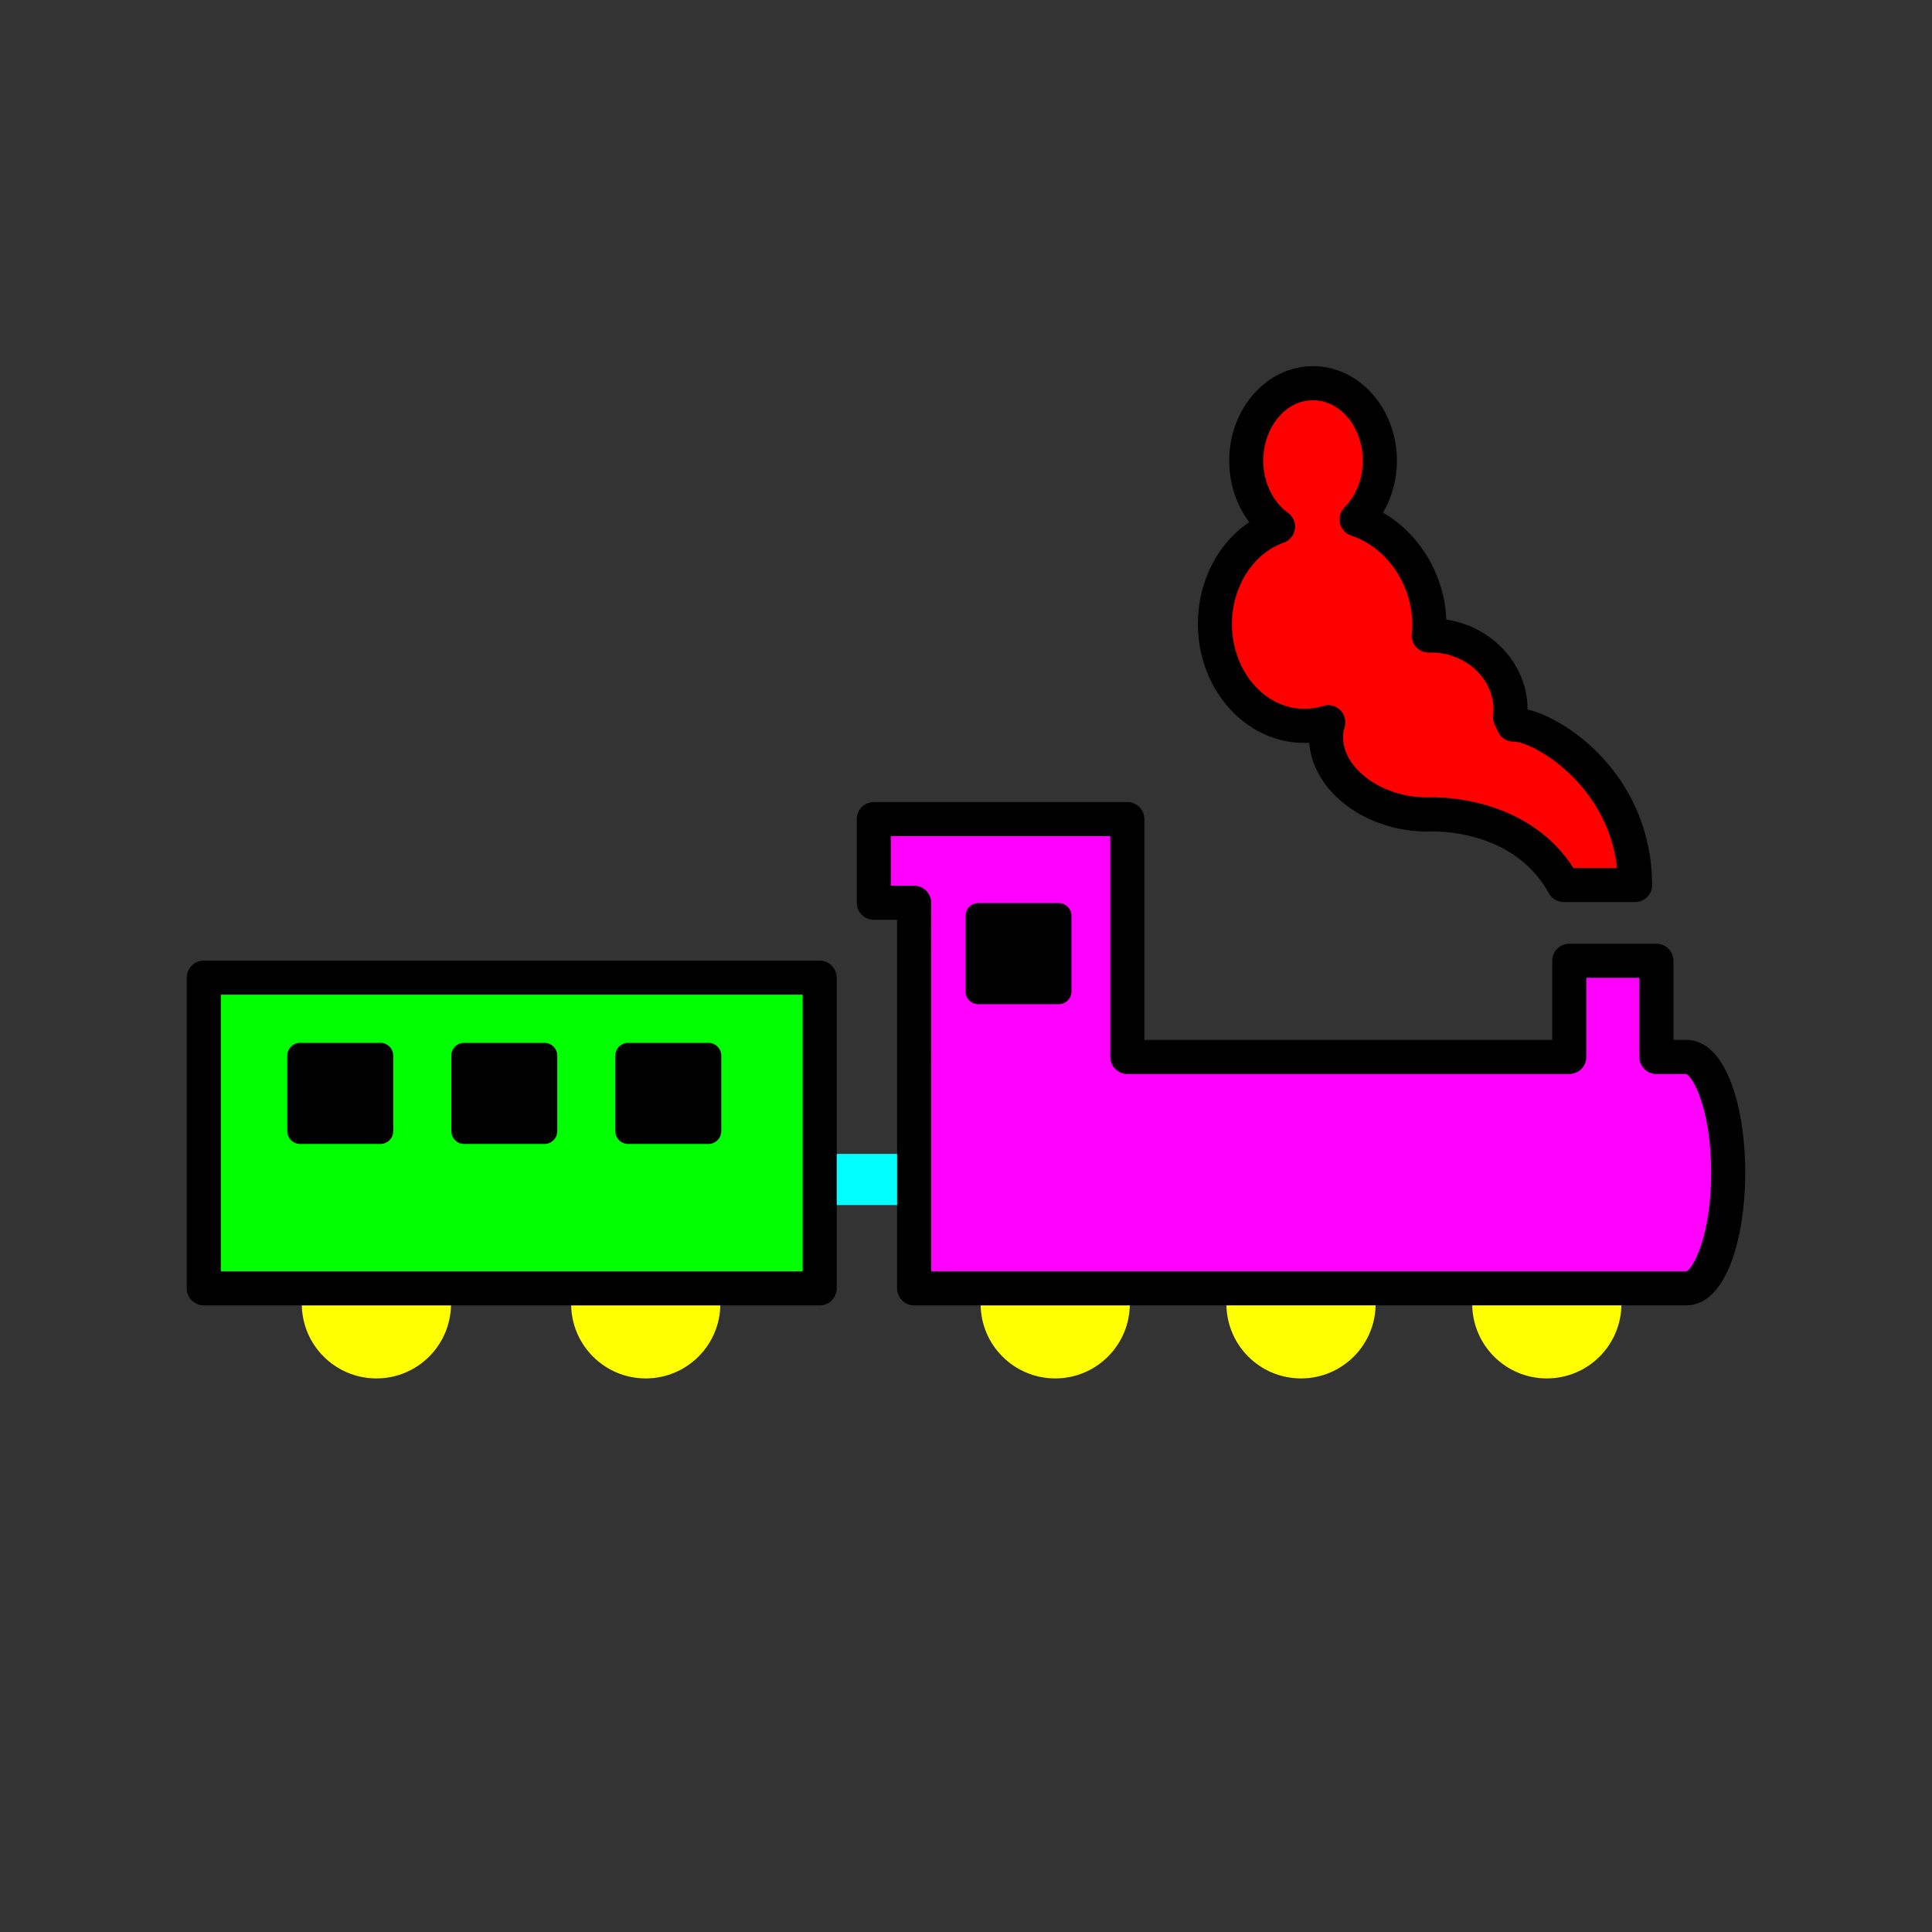 <?xml version="1.0" encoding="utf-8"?>
<!-- Generator: Adobe Illustrator 16.0.0, SVG Export Plug-In . SVG Version: 6.00 Build 0)  -->
<!DOCTYPE svg PUBLIC "-//W3C//DTD SVG 1.1//EN" "http://www.w3.org/Graphics/SVG/1.1/DTD/svg11.dtd">
<svg version="1.1" xmlns="http://www.w3.org/2000/svg" xmlns:xlink="http://www.w3.org/1999/xlink" x="0px" y="0px"
	 width="453.543px" height="453.543px" viewBox="0 0 453.543 453.543" enable-background="new 0 0 453.543 453.543"
	 xml:space="preserve">
<rect x="0" y="0" width="453.543" height="453.543" fill="#333333" stroke="none"/>
<g id="kvadrat">
</g>
<g id="bg" display="none">
	<rect x="-1853.431" y="-7378.167" display="inline" width="15266.867" height="13678.951"/>
</g>
<g id="barvno" display="none">
	<g display="inline">
		
			<line fill="none" stroke="#000000" stroke-width="12" stroke-linecap="round" stroke-linejoin="round" stroke-miterlimit="10" x1="192.427" y1="276.885" x2="211.14" y2="276.885"/>
		<circle fill="#010101" cx="88.362" cy="306.076" r="17.513"/>
		<circle fill="#010101" cx="151.589" cy="306.076" r="17.513"/>
		<circle fill="#010101" cx="247.716" cy="306.076" r="17.513"/>
		<circle fill="#010101" cx="305.418" cy="306.076" r="17.513"/>
		<circle fill="#010101" cx="363.122" cy="306.076" r="17.513"/>
		
			<path fill="#D45F14" stroke="#000000" stroke-width="8" stroke-linecap="round" stroke-linejoin="round" stroke-miterlimit="10" d="
			M395.861,248.123h-7.022v-22.578h-20.443v22.578H264.647v-55.838h-50.051h-9.464v19.635h9.464v90.525h50.051v-0.004h131.213
			c5.433,0,9.844-12.16,9.844-27.158C405.705,260.283,401.294,248.123,395.861,248.123z"/>
		
			<path fill="#009D73" stroke="#000000" stroke-width="8" stroke-linecap="round" stroke-linejoin="round" stroke-miterlimit="10" d="
			M47.84,229.512v9l0,0v63.934h144.587v-72.934H47.84L47.84,229.512z"/>
		<path stroke="#000000" stroke-width="8" stroke-linecap="round" stroke-linejoin="round" stroke-miterlimit="10" d="
			M285.208,146.496c0,13.205,9.403,23.91,21.005,23.91c1.94,0,3.818-0.309,5.613-0.871c-0.21,0.715-0.379,1.445-0.458,2.203
			c-0.997,9.338,8.23,17.979,20.614,19.305c1.386,0.143,2.743,0.182,4.075,0.139v0.014c0,0,21.411-0.967,31.043,16.566h16.731
			c0-24.627-21.36-37.82-28.548-37.646l0,0c-0.233-0.586-0.5-1.158-0.812-1.723c0.01-0.07,0.027-0.141,0.034-0.209
			c1.001-9.357-6.367-17.816-16.463-18.896c-0.895-0.094-1.776-0.111-2.648-0.086c0.458-4.264-0.163-8.82-2.061-13.195
			c-3.034-7.01-8.635-12-14.87-14.066c3.335-3.336,5.458-8.27,5.458-13.785c0-10.051-7.02-18.199-15.686-18.199
			c-8.657,0-15.676,8.148-15.676,18.199c0,6.551,2.992,12.279,7.464,15.482C291.441,126.641,285.199,135.738,285.208,146.496z"/>
		
			<rect x="229.659" y="215.006" fill="#91C7ED" stroke="#010101" stroke-width="6" stroke-linecap="round" stroke-linejoin="round" stroke-miterlimit="10" width="18.876" height="17.732"/>
		
			<rect x="147.446" y="247.814" fill="#91C7ED" stroke="#010101" stroke-width="6" stroke-linecap="round" stroke-linejoin="round" stroke-miterlimit="10" width="18.876" height="17.732"/>
		
			<rect x="108.946" y="247.814" fill="#91C7ED" stroke="#010101" stroke-width="6" stroke-linecap="round" stroke-linejoin="round" stroke-miterlimit="10" width="18.876" height="17.732"/>
		
			<rect x="70.446" y="247.814" fill="#91C7ED" stroke="#010101" stroke-width="6" stroke-linecap="round" stroke-linejoin="round" stroke-miterlimit="10" width="18.876" height="17.732"/>
	</g>
	<g id="rdeča7bela" display="inline">
	</g>
	
		<rect x="-2363.716" y="-7798.176" display="inline" fill="none" stroke="#000000" stroke-miterlimit="10" width="16736" height="13952"/>
</g>
<g id="barvno_copy_2">
	<g>
		<path fill="#00FFFF" d="M211.14,282.885h-18.713c-3.314,0-6-2.687-6-6s2.686-6,6-6h18.713c3.313,0,6,2.687,6,6
			S214.454,282.885,211.14,282.885z"/>
		<circle fill="#FFFF00" cx="88.362" cy="306.076" r="17.513"/>
		<circle fill="#FFFF00" cx="151.589" cy="306.076" r="17.513"/>
		<circle fill="#FFFF00" cx="247.716" cy="306.076" r="17.513"/>
		<circle fill="#FFFF00" cx="305.418" cy="306.076" r="17.513"/>
		<circle fill="#FFFF00" cx="363.122" cy="306.076" r="17.513"/>
		<g>
			<path fill="#FF00FF" d="M395.861,248.123h-7.022v-22.578h-20.443v22.578H264.647v-55.838h-50.051h-9.464v19.635h9.464v90.525
				h50.051v-0.004h131.213c5.433,0,9.844-12.16,9.844-27.158C405.705,260.283,401.294,248.123,395.861,248.123z"/>
			<path d="M264.647,306.445h-50.051c-2.209,0-4-1.791-4-4V215.92h-5.464c-2.209,0-4-1.791-4-4v-19.635c0-2.209,1.791-4,4-4h59.515
				c2.209,0,4,1.791,4,4v51.838h95.749v-18.578c0-2.209,1.791-4,4-4h20.443c2.209,0,4,1.791,4,4v18.578h3.022
				c9.512,0,13.844,16.152,13.844,31.16c0,15.007-4.332,31.158-13.844,31.158H264.825
				C264.766,306.444,264.707,306.445,264.647,306.445z M218.597,298.445h45.873c0.06-0.003,0.118-0.004,0.178-0.004h131.213
				c1.556-0.482,5.844-8.35,5.844-23.158c0-14.811-4.288-22.678-5.918-23.169l-6.948,0.009c-2.209,0-4-1.791-4-4v-18.578h-12.443
				v18.578c0,2.209-1.791,4-4,4H264.647c-2.209,0-4-1.791-4-4v-51.838h-51.515v11.635h5.464c2.209,0,4,1.791,4,4V298.445z"/>
		</g>
		<g>
			<path fill="#00FF00" d="M47.84,229.512v9l0,0v63.934h144.587v-72.934H47.84L47.84,229.512z"/>
			<path d="M192.427,306.445H47.84c-2.209,0-4-1.791-4-4v-72.934c0-2.209,1.791-4,4-4h144.587c2.209,0,4,1.791,4,4v72.934
				C196.427,304.654,194.636,306.445,192.427,306.445z M51.84,298.445h136.587v-64.934H51.84V298.445z"/>
		</g>
		<g>
			<path fill="#FF0000" d="M285.208,146.496c0,13.205,9.403,23.91,21.005,23.91c1.94,0,3.818-0.309,5.613-0.871
				c-0.21,0.715-0.379,1.445-0.458,2.203c-0.997,9.338,8.23,17.979,20.614,19.305c1.386,0.143,2.743,0.182,4.075,0.139v0.014
				c0,0,21.411-0.967,31.043,16.566h16.731c0-24.627-21.36-37.82-28.548-37.646l0,0c-0.233-0.586-0.5-1.158-0.812-1.723
				c0.01-0.07,0.027-0.141,0.034-0.209c1.001-9.357-6.367-17.816-16.463-18.896c-0.895-0.094-1.776-0.111-2.648-0.086
				c0.458-4.264-0.163-8.82-2.061-13.195c-3.034-7.01-8.635-12-14.87-14.066c3.335-3.336,5.458-8.27,5.458-13.785
				c0-10.051-7.02-18.199-15.686-18.199c-8.657,0-15.676,8.148-15.676,18.199c0,6.551,2.992,12.279,7.464,15.482
				C291.441,126.641,285.199,135.738,285.208,146.496z"/>
			<path d="M383.852,211.762c-0.007,0-0.013,0-0.02,0H367.1c-1.459,0-2.803-0.795-3.506-2.074
				c-7.583-13.803-23.769-14.502-26.937-14.502c-0.247,0-0.396,0.005-0.432,0.006c-0.127,0.004-0.252,0.004-0.377-0.003
				c-1.425,0.035-2.876-0.022-4.277-0.166c-13.267-1.421-23.441-10.365-24.228-20.646c-0.377,0.02-0.754,0.029-1.131,0.029
				c-13.788,0-25.005-12.521-25.005-27.91c-0.008-9.999,4.665-18.962,12.067-23.918c-3.013-3.96-4.715-9.034-4.715-14.424
				c0-12.24,8.827-22.199,19.676-22.199c10.855,0,19.686,9.959,19.686,22.199c0,4.378-1.151,8.619-3.249,12.211
				c5.354,3.084,9.713,8.002,12.332,14.052c1.529,3.523,2.378,7.273,2.514,11.029c11.005,1.673,19.107,10.735,19.078,21.098
				c10.518,2.578,29.021,16.688,29.233,40.797c0.015,0.139,0.022,0.278,0.022,0.421
				C387.852,209.971,386.061,211.762,383.852,211.762z M369.372,203.762h10.245c-2.15-19.766-19.817-29.648-24.191-29.648
				c-1.689,0.032-3.241-0.966-3.859-2.521c-0.178-0.449-0.374-0.863-0.596-1.268c-0.417-0.756-0.579-1.628-0.46-2.483
				c0.005-0.036,0.017-0.109,0.027-0.172c0.694-7.13-5.078-13.566-12.92-14.405c-0.638-0.066-1.365-0.087-2.106-0.065
				c-1.155,0.018-2.268-0.434-3.053-1.281c-0.784-0.849-1.164-1.995-1.041-3.144c0.402-3.742-0.204-7.606-1.753-11.177
				c-2.483-5.738-7.024-10.06-12.459-11.861c-1.317-0.437-2.314-1.524-2.634-2.874c-0.32-1.351,0.083-2.77,1.063-3.751
				c2.724-2.725,4.287-6.719,4.287-10.957c0-7.829-5.242-14.199-11.686-14.199c-6.438,0-11.676,6.37-11.676,14.199
				c0,4.984,2.22,9.671,5.793,12.23c1.214,0.869,1.842,2.342,1.63,3.819c-0.212,1.479-1.229,2.715-2.638,3.208
				c-7.153,2.504-12.145,10.35-12.138,19.081c0,10.981,7.629,19.913,17.005,19.913c1.474,0,2.959-0.231,4.417-0.688
				c1.409-0.439,2.947-0.07,4,0.965c1.053,1.034,1.45,2.565,1.033,3.982c-0.171,0.581-0.271,1.054-0.317,1.488
				c-0.749,7.018,7.065,13.842,17.063,14.912c1.132,0.117,2.342,0.158,3.52,0.118c0.121-0.003,0.242-0.002,0.361,0.005
				c0.104-0.002,0.228-0.003,0.369-0.003C340.456,187.186,359.242,188.013,369.372,203.762z"/>
		</g>
		<g>
			<rect x="229.659" y="215.006" width="18.876" height="17.732"/>
			<path fill="#010101" d="M248.535,235.738h-18.876c-1.657,0-3-1.343-3-3v-17.732c0-1.657,1.343-3,3-3h18.876c1.657,0,3,1.343,3,3
				v17.732C251.535,234.396,250.191,235.738,248.535,235.738z M232.659,229.738h12.876v-11.732h-12.876V229.738z"/>
		</g>
		<g>
			<rect x="147.446" y="247.814" width="18.876" height="17.732"/>
			<path fill="#010101" d="M166.322,268.547h-18.876c-1.657,0-3-1.343-3-3v-17.732c0-1.657,1.343-3,3-3h18.876c1.657,0,3,1.343,3,3
				v17.732C169.322,267.204,167.979,268.547,166.322,268.547z M150.446,262.547h12.876v-11.732h-12.876V262.547z"/>
		</g>
		<g>
			<rect x="108.946" y="247.814" width="18.876" height="17.732"/>
			<path fill="#010101" d="M127.822,268.547h-18.876c-1.657,0-3-1.343-3-3v-17.732c0-1.657,1.343-3,3-3h18.876c1.657,0,3,1.343,3,3
				v17.732C130.822,267.204,129.479,268.547,127.822,268.547z M111.946,262.547h12.876v-11.732h-12.876V262.547z"/>
		</g>
		<g>
			<rect x="70.446" y="247.814" width="18.876" height="17.732"/>
			<path fill="#010101" d="M89.322,268.547H70.446c-1.657,0-3-1.343-3-3v-17.732c0-1.657,1.343-3,3-3h18.876c1.657,0,3,1.343,3,3
				v17.732C92.322,267.204,90.979,268.547,89.322,268.547z M73.446,262.547h12.876v-11.732H73.446V262.547z"/>
		</g>
	</g>
	<g id="rdeča7bela_copy_4">
	</g>
	<rect x="-2363.716" y="-7798.176" fill="none" stroke="#000000" stroke-miterlimit="10" width="16736" height="13952"/>
</g>
<g id="sivinsko" display="none">
	<g display="inline">
		<path d="M211.14,282.885h-18.713c-3.314,0-6-2.687-6-6s2.686-6,6-6h18.713c3.313,0,6,2.687,6,6S214.454,282.885,211.14,282.885z"
			/>
		<circle fill="#010101" cx="88.362" cy="306.076" r="17.513"/>
		<circle fill="#010101" cx="151.589" cy="306.076" r="17.513"/>
		<circle fill="#010101" cx="247.716" cy="306.076" r="17.513"/>
		<circle fill="#010101" cx="305.418" cy="306.076" r="17.513"/>
		<circle fill="#010101" cx="363.122" cy="306.076" r="17.513"/>
		<g>
			<path fill="#7A7A7A" d="M395.861,248.123h-7.022v-22.578h-20.443v22.578H264.647v-55.838h-50.051h-9.464v19.635h9.464v90.525
				h50.051v-0.004h131.213c5.433,0,9.844-12.16,9.844-27.158C405.705,260.283,401.294,248.123,395.861,248.123z"/>
			<path d="M264.647,306.445h-50.051c-2.209,0-4-1.791-4-4V215.92h-5.464c-2.209,0-4-1.791-4-4v-19.635c0-2.209,1.791-4,4-4h59.515
				c2.209,0,4,1.791,4,4v51.838h95.749v-18.578c0-2.209,1.791-4,4-4h20.443c2.209,0,4,1.791,4,4v18.578h3.022
				c9.512,0,13.844,16.152,13.844,31.16c0,15.007-4.332,31.158-13.844,31.158H264.825
				C264.766,306.444,264.707,306.445,264.647,306.445z M218.597,298.445h45.873c0.06-0.003,0.118-0.004,0.178-0.004h131.213
				c1.556-0.482,5.844-8.35,5.844-23.158c0-14.811-4.288-22.678-5.918-23.169l-6.948,0.009c-2.209,0-4-1.791-4-4v-18.578h-12.443
				v18.578c0,2.209-1.791,4-4,4H264.647c-2.209,0-4-1.791-4-4v-51.838h-51.515v11.635h5.464c2.209,0,4,1.791,4,4V298.445z"/>
		</g>
		<g>
			<path fill="#696969" d="M47.84,229.512v9l0,0v63.934h144.587v-72.934H47.84L47.84,229.512z"/>
			<path d="M192.427,306.445H47.84c-2.209,0-4-1.791-4-4v-72.934c0-2.209,1.791-4,4-4h144.587c2.209,0,4,1.791,4,4v72.934
				C196.427,304.654,194.636,306.445,192.427,306.445z M51.84,298.445h136.587v-64.934H51.84V298.445z"/>
		</g>
		<g>
			<path d="M285.208,146.496c0,13.205,9.403,23.91,21.005,23.91c1.94,0,3.818-0.309,5.613-0.871
				c-0.21,0.715-0.379,1.445-0.458,2.203c-0.997,9.338,8.23,17.979,20.614,19.305c1.386,0.143,2.743,0.182,4.075,0.139v0.014
				c0,0,21.411-0.967,31.043,16.566h16.731c0-24.627-21.36-37.82-28.548-37.646l0,0c-0.233-0.586-0.5-1.158-0.812-1.723
				c0.01-0.07,0.027-0.141,0.034-0.209c1.001-9.357-6.367-17.816-16.463-18.896c-0.895-0.094-1.776-0.111-2.648-0.086
				c0.458-4.264-0.163-8.82-2.061-13.195c-3.034-7.01-8.635-12-14.87-14.066c3.335-3.336,5.458-8.27,5.458-13.785
				c0-10.051-7.02-18.199-15.686-18.199c-8.657,0-15.676,8.148-15.676,18.199c0,6.551,2.992,12.279,7.464,15.482
				C291.441,126.641,285.199,135.738,285.208,146.496z"/>
			<path d="M383.852,211.762c-0.007,0-0.013,0-0.02,0H367.1c-1.459,0-2.803-0.795-3.506-2.074
				c-7.583-13.803-23.769-14.502-26.937-14.502c-0.247,0-0.396,0.005-0.431,0.006c-0.127,0.004-0.252,0.004-0.377-0.003
				c-1.425,0.035-2.876-0.022-4.277-0.166c-13.267-1.421-23.441-10.365-24.228-20.646c-0.377,0.02-0.754,0.029-1.131,0.029
				c-13.788,0-25.005-12.521-25.005-27.91c-0.008-9.999,4.665-18.962,12.067-23.918c-3.013-3.96-4.715-9.034-4.715-14.424
				c0-12.24,8.827-22.199,19.676-22.199c10.855,0,19.686,9.959,19.686,22.199c0,4.378-1.151,8.619-3.249,12.211
				c5.354,3.084,9.713,8.002,12.332,14.052c1.528,3.523,2.378,7.273,2.514,11.029c11.005,1.673,19.107,10.735,19.078,21.098
				c10.518,2.578,29.021,16.688,29.233,40.797c0.015,0.139,0.022,0.278,0.022,0.421
				C387.852,209.971,386.061,211.762,383.852,211.762z M369.372,203.762h10.245c-2.15-19.766-19.817-29.648-24.191-29.648
				c-1.689,0.032-3.241-0.966-3.859-2.521c-0.178-0.449-0.374-0.863-0.597-1.268c-0.417-0.756-0.578-1.628-0.459-2.483
				c0.005-0.036,0.017-0.109,0.027-0.172c0.694-7.13-5.078-13.566-12.92-14.405c-0.638-0.066-1.365-0.087-2.106-0.065
				c-1.155,0.018-2.268-0.434-3.053-1.281c-0.784-0.849-1.164-1.995-1.041-3.144c0.402-3.742-0.204-7.606-1.753-11.177
				c-2.483-5.738-7.024-10.06-12.459-11.861c-1.317-0.437-2.314-1.524-2.634-2.874c-0.32-1.351,0.083-2.77,1.063-3.751
				c2.724-2.725,4.287-6.719,4.287-10.957c0-7.829-5.243-14.199-11.686-14.199c-6.438,0-11.676,6.37-11.676,14.199
				c0,4.984,2.22,9.671,5.793,12.23c1.214,0.869,1.842,2.342,1.63,3.819c-0.212,1.479-1.229,2.715-2.638,3.208
				c-7.153,2.504-12.145,10.35-12.138,19.081c0,10.981,7.629,19.913,17.005,19.913c1.474,0,2.959-0.231,4.417-0.688
				c1.409-0.439,2.947-0.07,4,0.965c1.053,1.034,1.45,2.565,1.033,3.982c-0.171,0.581-0.271,1.054-0.317,1.488
				c-0.749,7.018,7.065,13.842,17.062,14.912c1.132,0.117,2.342,0.158,3.52,0.118c0.121-0.003,0.242-0.002,0.361,0.005
				c0.104-0.002,0.228-0.003,0.369-0.003C340.456,187.186,359.242,188.013,369.372,203.762z"/>
		</g>
		<g>
			<rect x="229.659" y="215.006" fill="#BBBBBB" width="18.876" height="17.732"/>
			<path fill="#010101" d="M248.535,235.738h-18.876c-1.657,0-3-1.343-3-3v-17.732c0-1.657,1.343-3,3-3h18.876c1.657,0,3,1.343,3,3
				v17.732C251.535,234.396,250.191,235.738,248.535,235.738z M232.659,229.738h12.876v-11.732h-12.876V229.738z"/>
		</g>
		<g>
			<rect x="147.446" y="247.814" fill="#BBBBBB" width="18.876" height="17.732"/>
			<path fill="#010101" d="M166.322,268.547h-18.876c-1.657,0-3-1.343-3-3v-17.732c0-1.657,1.343-3,3-3h18.876c1.657,0,3,1.343,3,3
				v17.732C169.322,267.204,167.979,268.547,166.322,268.547z M150.446,262.547h12.876v-11.732h-12.876V262.547z"/>
		</g>
		<g>
			<rect x="108.946" y="247.814" fill="#BBBBBB" width="18.876" height="17.732"/>
			<path fill="#010101" d="M127.822,268.547h-18.876c-1.657,0-3-1.343-3-3v-17.732c0-1.657,1.343-3,3-3h18.876c1.657,0,3,1.343,3,3
				v17.732C130.822,267.204,129.479,268.547,127.822,268.547z M111.946,262.547h12.876v-11.732h-12.876V262.547z"/>
		</g>
		<g>
			<rect x="70.446" y="247.814" fill="#BBBBBB" width="18.876" height="17.732"/>
			<path fill="#010101" d="M89.322,268.547H70.446c-1.657,0-3-1.343-3-3v-17.732c0-1.657,1.343-3,3-3h18.876c1.657,0,3,1.343,3,3
				v17.732C92.322,267.204,90.979,268.547,89.322,268.547z M73.446,262.547h12.876v-11.732H73.446V262.547z"/>
		</g>
	</g>
	<g id="rdeča7bela_copy_3" display="inline">
	</g>
	<path display="inline" d="M14372.783,6154.324h-16737v-13953h16737V6154.324z M-2363.716,6153.324h16736l-0.5-13951h-16735.5
		l0.5,13951H-2363.716z"/>
</g>
<g id="linijsko" display="none">
	<g display="inline">
		
			<line fill="none" stroke="#000000" stroke-width="8" stroke-linecap="round" stroke-linejoin="round" stroke-miterlimit="10" x1="192.427" y1="276.885" x2="211.14" y2="276.885"/>
		<path fill="none" stroke="#000000" stroke-width="8" stroke-linecap="round" stroke-linejoin="round" stroke-miterlimit="10" d="
			M285.208,146.496c0,13.205,9.403,23.91,21.005,23.91c1.94,0,3.818-0.309,5.613-0.871c-0.21,0.715-0.379,1.445-0.458,2.203
			c-0.997,9.338,8.23,17.979,20.614,19.305c1.386,0.143,2.743,0.182,4.075,0.139v0.014c0,0,21.411-0.967,31.043,16.566h16.731
			c0-24.627-21.36-37.82-28.548-37.646l0,0c-0.233-0.586-0.5-1.158-0.812-1.723c0.01-0.07,0.027-0.141,0.034-0.209
			c1.001-9.357-6.367-17.816-16.463-18.896c-0.895-0.094-1.776-0.111-2.648-0.086c0.458-4.264-0.163-8.82-2.061-13.195
			c-3.034-7.01-8.635-12-14.87-14.066c3.335-3.336,5.458-8.27,5.458-13.785c0-10.051-7.02-18.199-15.686-18.199
			c-8.657,0-15.676,8.148-15.676,18.199c0,6.551,2.992,12.279,7.464,15.482C291.441,126.641,285.199,135.738,285.208,146.496z"/>
		<g>
			<path fill="none" stroke="#000000" stroke-width="8" stroke-linecap="round" stroke-linejoin="round" stroke-miterlimit="10" d="
				M71.231,302.445c-0.247,1.172-0.382,2.385-0.382,3.631c0,9.672,7.84,17.512,17.512,17.512c9.672,0,17.513-7.84,17.513-17.512
				c0-1.246-0.135-2.459-0.382-3.631"/>
			<path fill="none" stroke="#000000" stroke-width="8" stroke-linecap="round" stroke-linejoin="round" stroke-miterlimit="10" d="
				M134.458,302.445c-0.247,1.172-0.382,2.385-0.382,3.631c0,9.672,7.841,17.512,17.513,17.512s17.513-7.84,17.513-17.512
				c0-1.246-0.135-2.459-0.382-3.631"/>
			<path fill="none" stroke="#000000" stroke-width="8" stroke-linecap="round" stroke-linejoin="round" stroke-miterlimit="10" d="
				M230.585,302.445c-0.247,1.172-0.382,2.385-0.382,3.631c0,9.672,7.84,17.512,17.513,17.512c9.672,0,17.513-7.84,17.513-17.512
				c0-1.247-0.135-2.462-0.383-3.635"/>
			<path fill="none" stroke="#000000" stroke-width="8" stroke-linecap="round" stroke-linejoin="round" stroke-miterlimit="10" d="
				M288.289,302.441c-0.248,1.173-0.383,2.388-0.383,3.635c0,9.672,7.841,17.512,17.513,17.512c9.672,0,17.513-7.84,17.513-17.512
				c0-1.247-0.135-2.462-0.383-3.635"/>
			<path fill="none" stroke="#000000" stroke-width="8" stroke-linecap="round" stroke-linejoin="round" stroke-miterlimit="10" d="
				M345.991,302.441c-0.248,1.173-0.383,2.388-0.383,3.635c0,9.672,7.841,17.512,17.513,17.512c9.672,0,17.513-7.84,17.513-17.512
				c0-1.247-0.135-2.462-0.383-3.635"/>
			
				<polyline fill="none" stroke="#000000" stroke-width="8" stroke-linecap="round" stroke-linejoin="round" stroke-miterlimit="10" points="
				230.585,302.445 264.647,302.445 264.647,302.441 264.846,302.441 			"/>
			
				<rect x="229.659" y="215.006" fill="none" stroke="#000000" stroke-width="8" stroke-linecap="round" stroke-linejoin="round" stroke-miterlimit="10" width="18.876" height="17.732"/>
			
				<line fill="none" stroke="#000000" stroke-width="8" stroke-linecap="round" stroke-linejoin="round" stroke-miterlimit="10" x1="288.289" y1="302.441" x2="264.846" y2="302.441"/>
			<path fill="none" stroke="#000000" stroke-width="8" stroke-linecap="round" stroke-linejoin="round" stroke-miterlimit="10" d="
				M380.251,302.441h15.609c5.433,0,9.844-12.16,9.844-27.158c0-15-4.411-27.16-9.844-27.16h-7.022v-22.578h-20.443v22.578H264.647
				v-55.838h-50.051h-9.464v19.635h9.464v90.525h15.989"/>
			
				<line fill="none" stroke="#000000" stroke-width="8" stroke-linecap="round" stroke-linejoin="round" stroke-miterlimit="10" x1="345.991" y1="302.441" x2="380.251" y2="302.441"/>
			
				<line fill="none" stroke="#000000" stroke-width="8" stroke-linecap="round" stroke-linejoin="round" stroke-miterlimit="10" x1="345.991" y1="302.441" x2="322.549" y2="302.441"/>
			
				<line fill="none" stroke="#000000" stroke-width="8" stroke-linecap="round" stroke-linejoin="round" stroke-miterlimit="10" x1="288.289" y1="302.441" x2="322.549" y2="302.441"/>
			
				<line fill="none" stroke="#000000" stroke-width="8" stroke-linecap="round" stroke-linejoin="round" stroke-miterlimit="10" x1="134.458" y1="302.445" x2="105.493" y2="302.445"/>
			
				<rect x="70.446" y="247.814" fill="none" stroke="#000000" stroke-width="8" stroke-linecap="round" stroke-linejoin="round" stroke-miterlimit="10" width="18.876" height="17.732"/>
			
				<rect x="108.946" y="247.814" fill="none" stroke="#000000" stroke-width="8" stroke-linecap="round" stroke-linejoin="round" stroke-miterlimit="10" width="18.876" height="17.732"/>
			
				<polyline fill="none" stroke="#000000" stroke-width="8" stroke-linecap="round" stroke-linejoin="round" stroke-miterlimit="10" points="
				168.72,302.445 192.427,302.445 192.427,229.512 47.84,229.512 47.84,238.512 47.84,302.445 71.231,302.445 			"/>
			
				<line fill="none" stroke="#000000" stroke-width="8" stroke-linecap="round" stroke-linejoin="round" stroke-miterlimit="10" x1="71.231" y1="302.445" x2="105.493" y2="302.445"/>
			
				<rect x="147.446" y="247.814" fill="none" stroke="#000000" stroke-width="8" stroke-linecap="round" stroke-linejoin="round" stroke-miterlimit="10" width="18.876" height="17.732"/>
			
				<line fill="none" stroke="#000000" stroke-width="8" stroke-linecap="round" stroke-linejoin="round" stroke-miterlimit="10" x1="134.458" y1="302.445" x2="168.72" y2="302.445"/>
		</g>
	</g>
	<g id="rdeča7bela_copy" display="inline">
	</g>
</g>
<g id="pivot">
	<circle fill="none" cx="241.547" cy="316.309" r="14.133"/>
</g>
</svg>
